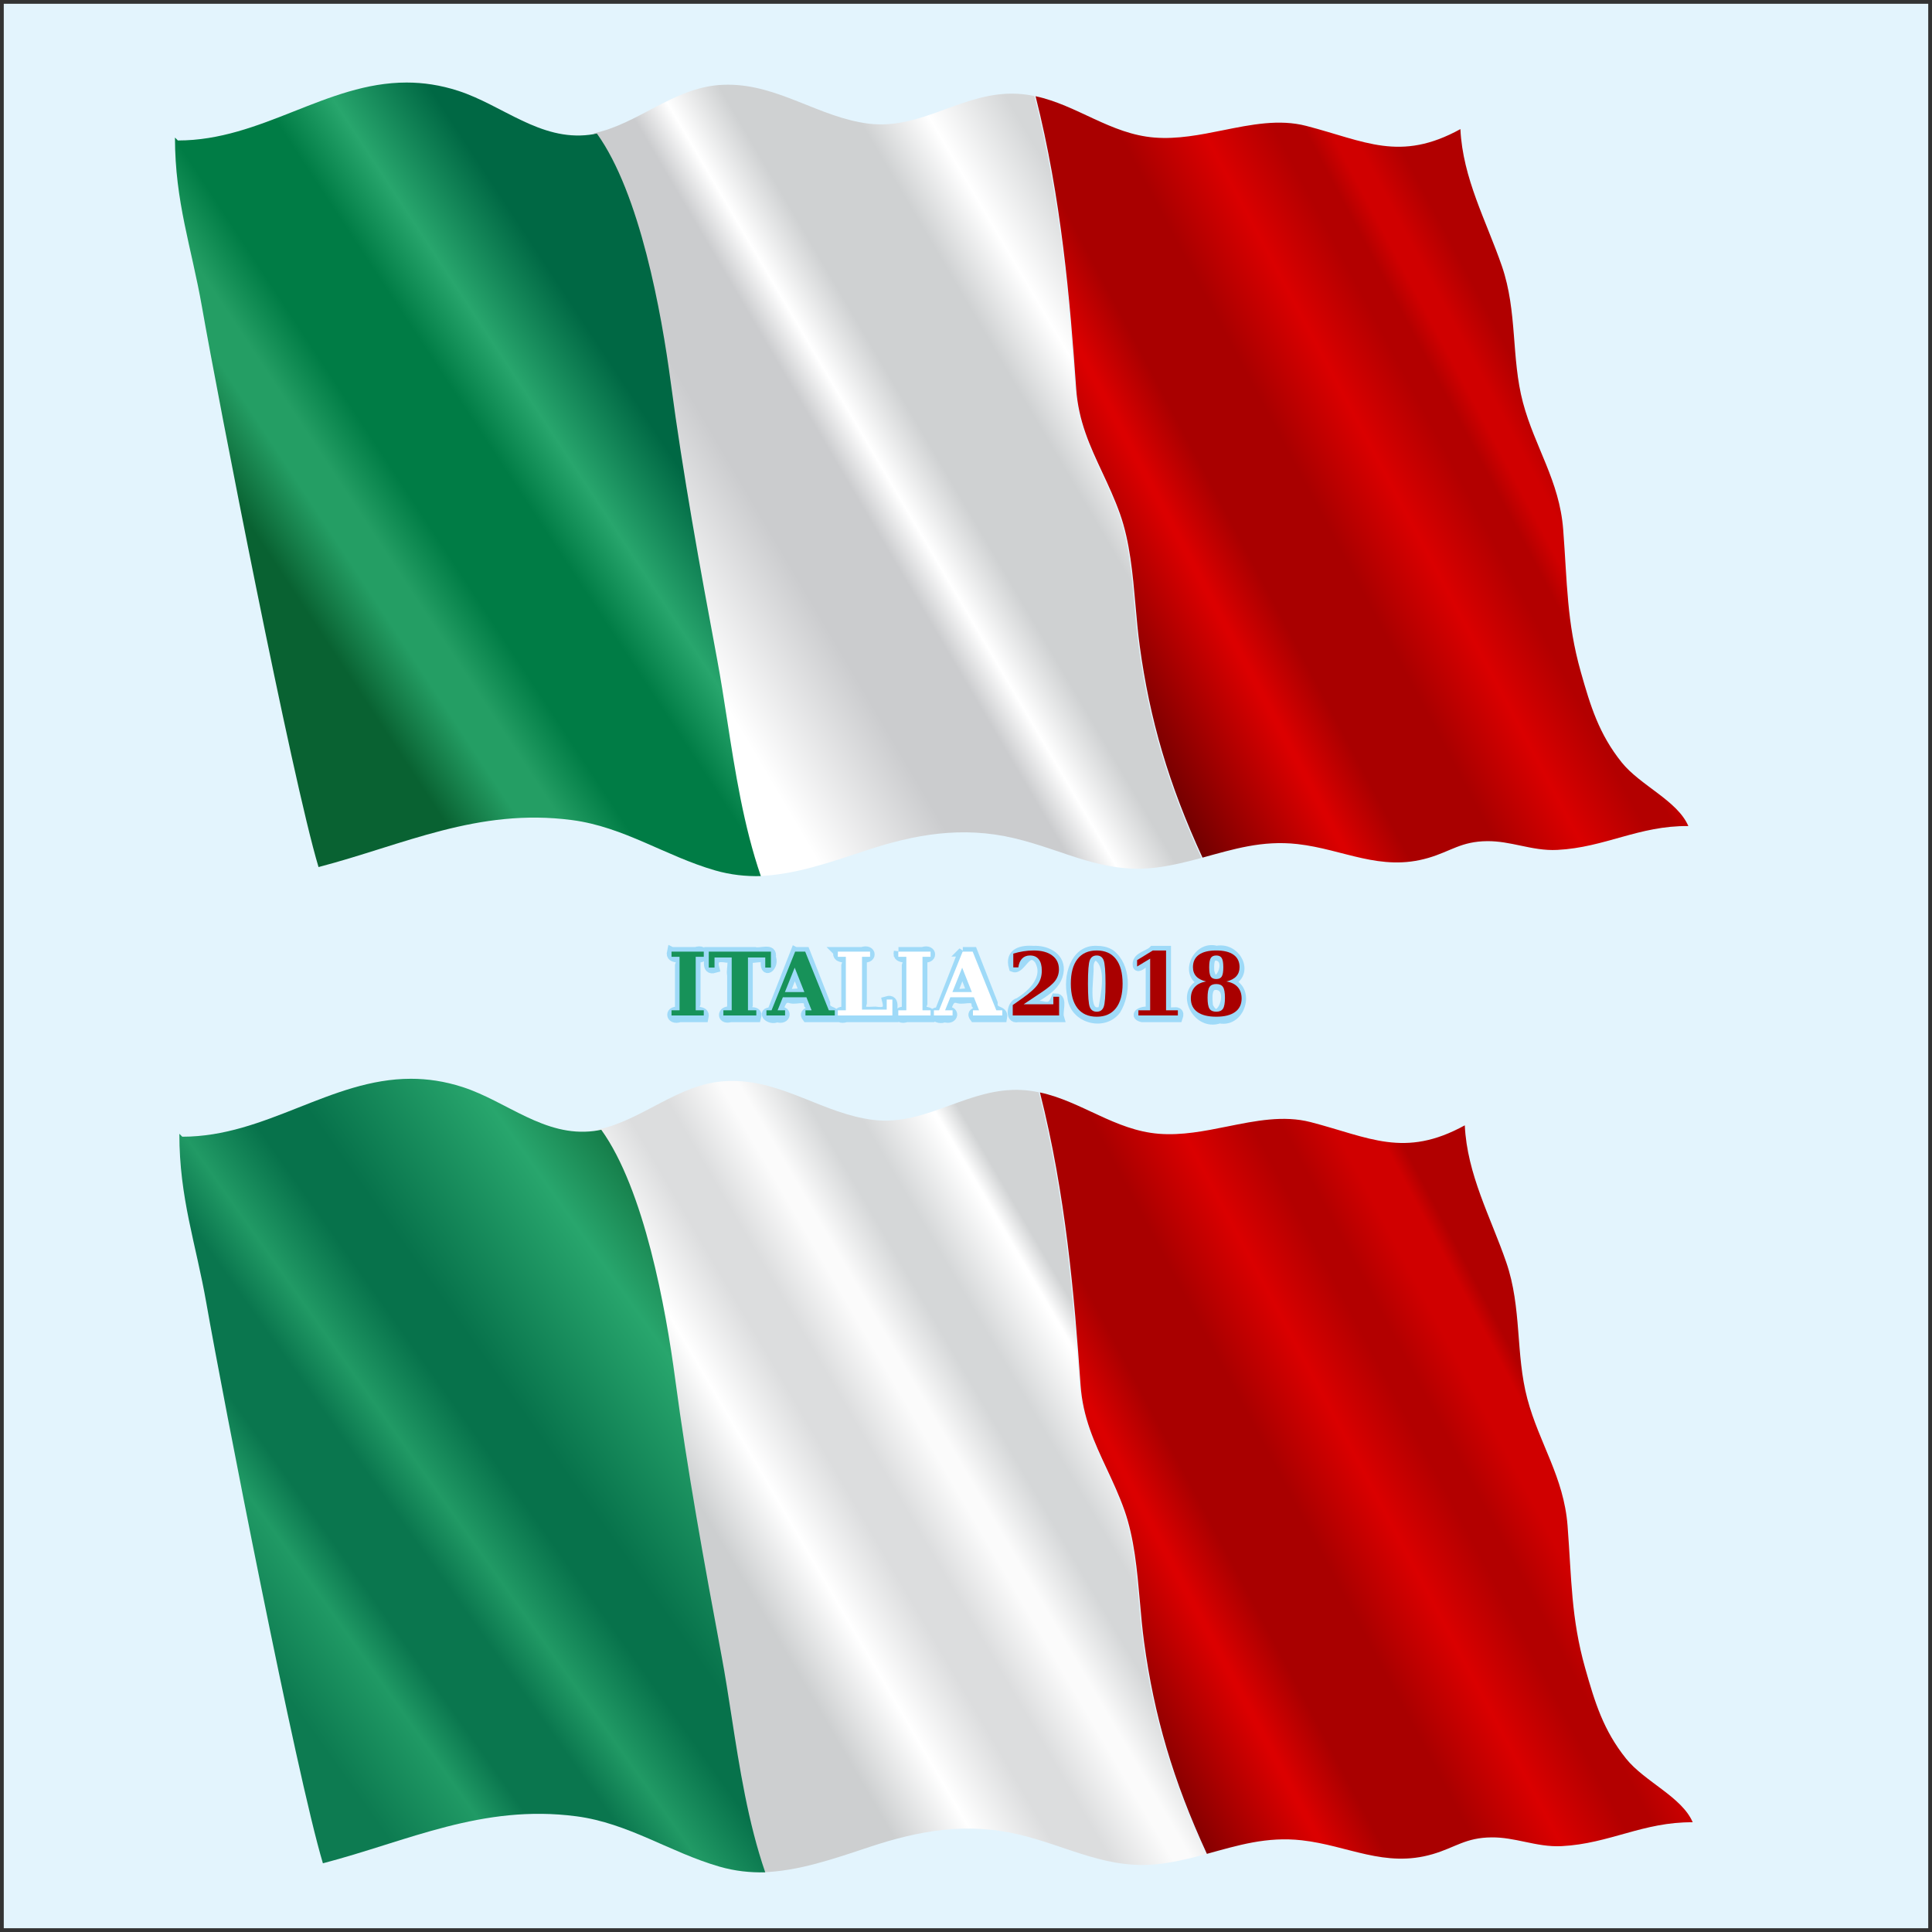 <?xml version="1.0" encoding="UTF-8" standalone="no"?>
<!-- Created with Inkscape (http://www.inkscape.org/) -->

<svg
   xmlns:dc="http://purl.org/dc/elements/1.1/"
   xmlns:cc="http://creativecommons.org/ns#"
   xmlns:rdf="http://www.w3.org/1999/02/22-rdf-syntax-ns#"
   xmlns:svg="http://www.w3.org/2000/svg"
   xmlns="http://www.w3.org/2000/svg"
   xmlns:sodipodi="http://sodipodi.sourceforge.net/DTD/sodipodi-0.dtd"
   xmlns:inkscape="http://www.inkscape.org/namespaces/inkscape"
   width="512"
   height="512"
   viewBox="0 0 512 512"
   id="svg2"
   version="1.1"
   inkscape:version="0.92.2 2405546, 2018-03-11"
   sodipodi:docname="Italia2018.svg">
  <rect x="0" y="0" width="512" height="512" fill="#333333" stroke="none"/>
  <title
     id="title1783">Bandiera Italiana</title>
  <defs
     id="defs4">
    <linearGradient
       x1="0"
       y1="0"
       x2="1"
       y2="0"
       gradientUnits="userSpaceOnUse"
       gradientTransform="matrix(129.178,-68.568,68.568,129.178,278.691,970.842)"
       spreadMethod="pad"
       id="linearGradient254">
      <stop
         style="stop-opacity:1;stop-color:#6d0000"
         offset="0"
         id="stop228" />
      <stop
         style="stop-opacity:1;stop-color:#db0000"
         offset="0.241"
         id="stop230" />
      <stop
         style="stop-opacity:1;stop-color:#db0000"
         offset="0.248"
         id="stop232" />
      <stop
         style="stop-opacity:1;stop-color:#a90000"
         offset="0.342"
         id="stop234" />
      <stop
         style="stop-opacity:1;stop-color:#a90000"
         offset="0.462"
         id="stop236" />
      <stop
         style="stop-opacity:1;stop-color:#a90000"
         offset="0.492"
         id="stop238" />
      <stop
         style="stop-opacity:1;stop-color:#da0000"
         offset="0.629"
         id="stop240" />
      <stop
         style="stop-opacity:1;stop-color:#b30000"
         offset="0.745"
         id="stop242" />
      <stop
         style="stop-opacity:1;stop-color:#b30000"
         offset="0.792"
         id="stop244" />
      <stop
         style="stop-opacity:1;stop-color:#d00000"
         offset="0.874"
         id="stop246" />
      <stop
         style="stop-opacity:1;stop-color:#d00000"
         offset="0.941"
         id="stop248" />
      <stop
         style="stop-opacity:1;stop-color:#b10000"
         offset="0.97"
         id="stop250" />
      <stop
         style="stop-opacity:1;stop-color:#b10000"
         offset="1"
         id="stop252" />
    </linearGradient>
    <linearGradient
       x1="0"
       y1="0"
       x2="1"
       y2="0"
       gradientUnits="userSpaceOnUse"
       gradientTransform="matrix(-144.718,102.96,-102.96,-144.718,212.586,876.491)"
       spreadMethod="pad"
       id="linearGradient212">
      <stop
         style="stop-opacity:1;stop-color:#006844"
         offset="0"
         id="stop182" />
      <stop
         style="stop-opacity:1;stop-color:#006844"
         offset="0.001"
         id="stop184" />
      <stop
         style="stop-opacity:1;stop-color:#0f703e"
         offset="0.083"
         id="stop186" />
      <stop
         style="stop-opacity:1;stop-color:#0f703e"
         offset="0.084"
         id="stop188" />
      <stop
         style="stop-opacity:1;stop-color:#28a66d"
         offset="0.236"
         id="stop190" />
      <stop
         style="stop-opacity:1;stop-color:#07724b"
         offset="0.464"
         id="stop192" />
      <stop
         style="stop-opacity:1;stop-color:#07724b"
         offset="0.465"
         id="stop194" />
      <stop
         style="stop-opacity:1;stop-color:#07724b"
         offset="0.54"
         id="stop196" />
      <stop
         style="stop-opacity:1;stop-color:#219a65"
         offset="0.637"
         id="stop198" />
      <stop
         style="stop-opacity:1;stop-color:#0a764e"
         offset="0.707"
         id="stop200" />
      <stop
         style="stop-opacity:1;stop-color:#0a764e"
         offset="0.796"
         id="stop202" />
      <stop
         style="stop-opacity:1;stop-color:#0a764e"
         offset="0.808"
         id="stop204" />
      <stop
         style="stop-opacity:1;stop-color:#209a65"
         offset="0.871"
         id="stop206" />
      <stop
         style="stop-opacity:1;stop-color:#0d7b51"
         offset="0.999"
         id="stop208" />
      <stop
         style="stop-opacity:1;stop-color:#0d7b51"
         offset="1"
         id="stop210" />
    </linearGradient>
    <linearGradient
       x1="0"
       y1="0"
       x2="1"
       y2="0"
       gradientUnits="userSpaceOnUse"
       gradientTransform="matrix(130.252,-75.728,75.728,130.252,183.191,968.177)"
       spreadMethod="pad"
       id="linearGradient166">
      <stop
         style="stop-opacity:1;stop-color:#cdcfd0"
         offset="0"
         id="stop140" />
      <stop
         style="stop-opacity:1;stop-color:#cdcfd0"
         offset="0.109"
         id="stop142" />
      <stop
         style="stop-opacity:1;stop-color:#ffffff"
         offset="0.232"
         id="stop144" />
      <stop
         style="stop-opacity:1;stop-color:#dcddde"
         offset="0.347"
         id="stop146" />
      <stop
         style="stop-opacity:1;stop-color:#dcddde"
         offset="0.419"
         id="stop148" />
      <stop
         style="stop-opacity:1;stop-color:#fbfbfb"
         offset="0.514"
         id="stop150" />
      <stop
         style="stop-opacity:1;stop-color:#fbfbfb"
         offset="0.543"
         id="stop152" />
      <stop
         style="stop-opacity:1;stop-color:#d5d7d8"
         offset="0.631"
         id="stop154" />
      <stop
         style="stop-opacity:1;stop-color:#d5d7d8"
         offset="0.699"
         id="stop156" />
      <stop
         style="stop-opacity:1;stop-color:#ffffff"
         offset="0.812"
         id="stop158" />
      <stop
         style="stop-opacity:1;stop-color:#ffffff"
         offset="0.817"
         id="stop160" />
      <stop
         style="stop-opacity:1;stop-color:#d1d3d4"
         offset="0.856"
         id="stop162" />
      <stop
         style="stop-opacity:1;stop-color:#d1d3d4"
         offset="1"
         id="stop164" />
    </linearGradient>
    <linearGradient
       x1="0"
       y1="0"
       x2="1"
       y2="0"
       gradientUnits="userSpaceOnUse"
       gradientTransform="matrix(129.177,-68.567,68.567,129.177,283.114,703.87)"
       spreadMethod="pad"
       id="linearGradient124">
      <stop
         style="stop-opacity:1;stop-color:#6d0000"
         offset="0"
         id="stop98" />
      <stop
         style="stop-opacity:1;stop-color:#db0000"
         offset="0.241"
         id="stop100" />
      <stop
         style="stop-opacity:1;stop-color:#db0000"
         offset="0.248"
         id="stop102" />
      <stop
         style="stop-opacity:1;stop-color:#a90000"
         offset="0.342"
         id="stop104" />
      <stop
         style="stop-opacity:1;stop-color:#a90000"
         offset="0.462"
         id="stop106" />
      <stop
         style="stop-opacity:1;stop-color:#a90000"
         offset="0.492"
         id="stop108" />
      <stop
         style="stop-opacity:1;stop-color:#da0000"
         offset="0.629"
         id="stop110" />
      <stop
         style="stop-opacity:1;stop-color:#b30000"
         offset="0.745"
         id="stop112" />
      <stop
         style="stop-opacity:1;stop-color:#b30000"
         offset="0.792"
         id="stop114" />
      <stop
         style="stop-opacity:1;stop-color:#d00000"
         offset="0.832"
         id="stop116" />
      <stop
         style="stop-opacity:1;stop-color:#d00000"
         offset="0.866"
         id="stop118" />
      <stop
         style="stop-opacity:1;stop-color:#b10000"
         offset="0.931"
         id="stop120" />
      <stop
         style="stop-opacity:1;stop-color:#b10000"
         offset="1"
         id="stop122" />
    </linearGradient>
    <linearGradient
       x1="0"
       y1="0"
       x2="1"
       y2="0"
       gradientUnits="userSpaceOnUse"
       gradientTransform="matrix(-91.983,60.502,-60.502,-91.983,173.33,642.232)"
       spreadMethod="pad"
       id="linearGradient82">
      <stop
         style="stop-opacity:1;stop-color:#006844"
         offset="0"
         id="stop64" />
      <stop
         style="stop-opacity:1;stop-color:#006844"
         offset="0.058"
         id="stop66" />
      <stop
         style="stop-opacity:1;stop-color:#28a66d"
         offset="0.269"
         id="stop68" />
      <stop
         style="stop-opacity:1;stop-color:#007c45"
         offset="0.413"
         id="stop70" />
      <stop
         style="stop-opacity:1;stop-color:#007c45"
         offset="0.532"
         id="stop72" />
      <stop
         style="stop-opacity:1;stop-color:#007c45"
         offset="0.638"
         id="stop74" />
      <stop
         style="stop-opacity:1;stop-color:#249e64"
         offset="0.763"
         id="stop76" />
      <stop
         style="stop-opacity:1;stop-color:#249e64"
         offset="0.846"
         id="stop78" />
      <stop
         style="stop-opacity:1;stop-color:#096232"
         offset="1"
         id="stop80" />
    </linearGradient>
    <linearGradient
       x1="0"
       y1="0"
       x2="1"
       y2="0"
       gradientUnits="userSpaceOnUse"
       gradientTransform="matrix(196.814,-114.427,114.427,196.814,122.083,739.02)"
       spreadMethod="pad"
       id="linearGradient48">
      <stop
         style="stop-opacity:1;stop-color:#ffffff"
         offset="0"
         id="stop24" />
      <stop
         style="stop-opacity:1;stop-color:#ffffff"
         offset="0.291"
         id="stop26" />
      <stop
         style="stop-opacity:1;stop-color:#cbccce"
         offset="0.439"
         id="stop28" />
      <stop
         style="stop-opacity:1;stop-color:#cbccce"
         offset="0.456"
         id="stop30" />
      <stop
         style="stop-opacity:1;stop-color:#cbccce"
         offset="0.546"
         id="stop32" />
      <stop
         style="stop-opacity:1;stop-color:#ffffff"
         offset="0.589"
         id="stop34" />
      <stop
         style="stop-opacity:1;stop-color:#cfd1d2"
         offset="0.651"
         id="stop36" />
      <stop
         style="stop-opacity:1;stop-color:#cfd1d2"
         offset="0.726"
         id="stop38" />
      <stop
         style="stop-opacity:1;stop-color:#cfd1d2"
         offset="0.772"
         id="stop40" />
      <stop
         style="stop-opacity:1;stop-color:#ffffff"
         offset="0.844"
         id="stop42" />
      <stop
         style="stop-opacity:1;stop-color:#d5d7d8"
         offset="0.934"
         id="stop44" />
      <stop
         style="stop-opacity:1;stop-color:#d5d7d8"
         offset="1"
         id="stop46" />
    </linearGradient>
  </defs>
  <sodipodi:namedview
     id="base"
     pagecolor="#ffffff"
     bordercolor="#666666"
     borderopacity="1.0"
     inkscape:pageopacity="0.0"
     inkscape:pageshadow="2"
     inkscape:zoom="1.4082031"
     inkscape:cx="256"
     inkscape:cy="252.22064"
     inkscape:document-units="px"
     inkscape:current-layer="text1965"
     showgrid="false"
     units="px"
     inkscape:showpageshadow="false"
     inkscape:window-width="1920"
     inkscape:window-height="994"
     inkscape:window-x="0"
     inkscape:window-y="21"
     inkscape:window-maximized="1" />
  <g
     inkscape:label="Livello 1"
     inkscape:groupmode="layer"
     id="layer1"
     transform="translate(0,-540.362)">
    <path
       style="opacity:1;fill:#e5f6ff;fill-opacity:0.989;stroke:none;stroke-width:4.751;stroke-linecap:round;stroke-linejoin:bevel;stroke-miterlimit:4;stroke-dasharray:none;stroke-opacity:0.981;paint-order:stroke markers fill"
       d="M 1,541.362 H 511 v 510 H 1 Z"
       id="rect1404"
       inkscape:connector-curvature="0" />
    <path
       d="m 190.663,562.89 c -12.346,0.911 -21.615,10.33 -33.325,12.803 v 0 c 11.392,15.965 17.08,47.416 19.56,66.076 v 0 c 3.202,24.095 7.654,48.521 12.317,73.51 v 0 c 0.944,5.059 1.761,10.324 2.623,15.9 v 0 c 2.087,13.467 4.381,28.196 8.944,41.357 v 0 c 9.643,-0.284 19.047,-3.585 28.564,-6.745 v 0 c 13.095,-4.35 25.686,-6.56 39.458,-3.287 v 0 c 13.33,3.168 23.721,9.637 37.911,7.735 v 0 c 4.133,-0.555 7.957,-1.512 11.679,-2.522 v 0 c -8.944,-19.394 -13.989,-36.619 -16.637,-56.088 v 0 c -0.478,-3.52 -0.806,-7.243 -1.124,-10.842 v 0 c -0.728,-8.251 -1.48,-16.784 -4.09,-24.139 v 0 c -1.397,-3.936 -3.072,-7.52 -4.69,-10.986 v 0 c -3.262,-6.984 -6.342,-13.579 -6.946,-22.298 v 0 c -1.63,-23.547 -3.952,-50.653 -10.785,-77.558 v 0 c -1.473,-0.3 -2.98,-0.515 -4.543,-0.595 v 0 c -6.83,-0.346 -12.888,1.848 -18.899,4.041 v 0 c -6.589,2.405 -13.123,4.811 -20.56,3.868 v 0 c -13.006,-1.648 -23.732,-10.313 -37.179,-10.313 v 0 c -0.75,0 -1.508,0.026 -2.277,0.083"
       style="fill:url(#linearGradient48);stroke:none;stroke-width:1.004"
       id="path50"
       inkscape:connector-curvature="0" />
    <path
       d="m 47.141,577.59 -0.772,-0.774 c 0,17.068 4.37,29.016 7.154,44.874 v 0 c 4.371,24.904 23.814,124.87 30.891,148.453 v 0 c 22.552,-5.889 42.209,-15.73 67.157,-12.455 v 0 c 13.843,1.818 24.792,9.548 37.948,13.344 v 0 c 4.098,1.182 8.127,1.598 12.116,1.507 v 0 c -4.549,-13.16 -6.841,-27.866 -8.923,-41.317 v 0 c -0.865,-5.572 -1.678,-10.836 -2.623,-15.89 v 0 c -4.663,-24.993 -9.115,-49.423 -12.319,-73.525 v 0 c -2.483,-18.68 -8.182,-50.197 -19.588,-66.059 v 0 c -0.645,0.128 -1.291,0.25 -1.95,0.333 v 0 c -13.106,1.659 -23.069,-7.845 -34.776,-11.643 v 0 c -4.798,-1.557 -9.342,-2.203 -13.708,-2.203 v 0 c -21.286,-0.003 -38.377,15.356 -60.607,15.356"
       style="fill:url(#linearGradient82);stroke:none;stroke-width:1.004"
       id="path84"
       inkscape:connector-curvature="0" />
    <path
       d="m 285.196,643.342 c 0.6,8.666 3.669,15.238 6.919,22.197 v 0 c 1.623,3.472 3.298,7.062 4.7,11.011 v 0 c 2.622,7.391 3.376,15.941 4.107,24.211 v 0 c 0.316,3.596 0.645,7.316 1.123,10.828 v 0 c 2.646,19.454 7.688,36.666 16.632,56.05 v 0 c 8.145,-2.216 15.818,-4.645 25.175,-3.59 v 0 c 12.225,1.38 21.949,7.379 34.642,3.676 v 0 c 6.055,-1.766 8.696,-4.393 15.647,-4.449 v 0 c 3.068,-0.024 5.922,0.574 8.784,1.175 v 0 c 3.156,0.662 6.32,1.325 9.786,1.146 v 0 c 12.674,-0.648 21.564,-6.451 34.716,-6.324 v 0 c -2.882,-6.739 -12.753,-10.737 -17.674,-16.883 v 0 c -6.003,-7.499 -8.254,-14.869 -10.833,-23.988 v 0 c -3.748,-13.257 -3.578,-23.668 -4.662,-37.738 v 0 c -0.992,-12.892 -7.502,-21.773 -10.658,-33.613 v 0 c -3.161,-11.865 -1.421,-24.096 -5.591,-36.191 v 0 c -4.145,-12.013 -10.365,-23.226 -10.987,-36.284 v 0 c -16.041,8.839 -25.343,3.167 -40.85,-0.851 v 0 c -7.188,-1.862 -14.604,-0.345 -22.138,1.17 v 0 c -5.976,1.202 -12.025,2.405 -18.093,1.921 v 0 c -11.633,-0.925 -20.508,-8.598 -31.508,-10.955 v 0 c 6.814,26.886 9.136,53.959 10.763,77.481"
       style="fill:url(#linearGradient124);stroke:none;stroke-width:1.004"
       id="path126"
       inkscape:connector-curvature="0" />
    <path
       d="m 191.824,826.899 c -12.347,0.911 -21.616,10.331 -33.327,12.804 v 0 c 11.393,15.964 17.08,47.415 19.56,66.076 v 0 c 3.202,24.095 7.654,48.521 12.318,73.51 v 0 c 0.944,5.058 1.761,10.323 2.623,15.899 v 0 c 2.087,13.467 4.381,28.197 8.943,41.357 v 0 c 9.644,-0.283 19.048,-3.585 28.564,-6.746 v 0 c 13.096,-4.346 25.687,-6.556 39.458,-3.285 v 0 c 13.33,3.168 23.722,9.637 37.912,7.733 v 0 c 4.132,-0.553 7.957,-1.51 11.679,-2.522 v 0 c -8.944,-19.393 -13.989,-36.617 -16.637,-56.087 v 0 c -0.479,-3.52 -0.807,-7.243 -1.125,-10.842 v 0 c -0.727,-8.251 -1.48,-16.783 -4.091,-24.139 v 0 c -1.396,-3.936 -3.07,-7.519 -4.688,-10.985 v 0 c -3.261,-6.983 -6.341,-13.58 -6.947,-22.299 v 0 c -1.629,-23.547 -3.952,-50.655 -10.784,-77.556 v 0 c -1.473,-0.302 -2.982,-0.517 -4.543,-0.597 v 0 c -6.83,-0.346 -12.887,1.847 -18.898,4.041 v 0 c -6.591,2.405 -13.125,4.811 -20.56,3.868 v 0 c -13.006,-1.647 -23.734,-10.313 -37.181,-10.314 v 0 c -0.75,0 -1.507,0.027 -2.276,0.084"
       style="fill:url(#linearGradient166);stroke:none;stroke-width:1.004"
       id="path168"
       inkscape:connector-curvature="0" />
    <path
       d="m 48.302,841.599 -0.773,-0.773 c 0,17.068 4.371,29.016 7.155,44.874 v 0 c 4.369,24.904 23.813,124.869 30.89,148.454 v 0 c 22.554,-5.891 42.208,-15.733 67.159,-12.458 v 0 c 13.842,1.819 24.789,9.551 37.946,13.346 v 0 c 4.097,1.182 8.127,1.6 12.117,1.508 v 0 c -4.55,-13.161 -6.84,-27.867 -8.924,-41.316 v 0 c -0.863,-5.574 -1.678,-10.837 -2.622,-15.891 v 0 c -4.664,-24.993 -9.117,-49.423 -12.32,-73.525 v 0 c -2.482,-18.68 -8.181,-50.197 -19.587,-66.061 v 0 c -0.646,0.13 -1.292,0.251 -1.951,0.334 v 0 c -13.106,1.66 -23.068,-7.844 -34.775,-11.643 v 0 c -4.799,-1.557 -9.342,-2.202 -13.708,-2.202 v 0 c -21.286,-0.003 -38.378,15.355 -60.607,15.355"
       style="fill:url(#linearGradient212);stroke:none;stroke-width:1.004"
       id="path214"
       inkscape:connector-curvature="0" />
    <path
       d="m 286.356,907.352 c 0.6,8.665 3.669,15.239 6.92,22.197 v 0 c 1.621,3.471 3.298,7.061 4.699,11.011 v 0 c 2.623,7.391 3.376,15.94 4.107,24.212 v 0 c 0.317,3.595 0.645,7.314 1.123,10.827 v 0 c 2.647,19.453 7.69,36.665 16.632,56.051 v 0 c 8.145,-2.22 15.82,-4.646 25.176,-3.591 v 0 c 12.224,1.379 21.949,7.379 34.641,3.675 v 0 c 6.055,-1.766 8.696,-4.392 15.648,-4.448 v 0 c 3.068,-0.026 5.923,0.575 8.785,1.175 v 0 c 3.156,0.661 6.319,1.323 9.785,1.145 v 0 c 12.673,-0.648 21.563,-6.45 34.717,-6.323 v 0 c -2.883,-6.741 -12.754,-10.738 -17.675,-16.883 v 0 c -6.005,-7.501 -8.254,-14.87 -10.834,-23.989 v 0 c -3.749,-13.258 -3.577,-23.667 -4.661,-37.736 v 0 c -0.993,-12.894 -7.503,-21.774 -10.658,-33.615 v 0 c -3.162,-11.865 -1.422,-24.096 -5.592,-36.191 v 0 c -4.144,-12.012 -10.364,-23.226 -10.986,-36.283 v 0 c -16.042,8.839 -25.344,3.166 -40.85,-0.852 v 0 c -7.189,-1.861 -14.603,-0.345 -22.137,1.17 v 0 c -5.976,1.203 -12.025,2.405 -18.095,1.922 v 0 C 295.47,839.901 286.593,832.228 275.593,829.871 v 0 c 6.815,26.884 9.135,53.959 10.763,77.481"
       style="fill:url(#linearGradient254);stroke:none;stroke-width:1.004"
       id="path256"
       inkscape:connector-curvature="0" />
    <g
       aria-label="ITALIA 2018"
       style="font-style:normal;font-variant:normal;font-weight:bold;font-stretch:normal;font-size:21.333px;line-height:1.25;font-family:'DejaVu Serif';-inkscape-font-specification:'DejaVu Serif Bold';font-variant-ligatures:normal;font-variant-caps:normal;font-variant-numeric:normal;font-feature-settings:normal;text-align:start;letter-spacing:0px;word-spacing:0px;writing-mode:lr-tb;text-anchor:start;fill:#000000;fill-opacity:1;stroke:none"
       id="text1965"
       transform="matrix(0.982,0,0,1,0.385,-2.13)">
      <path
         style="fill:none;fill-opacity:1;stroke:#6fc8f5;stroke-width:2.534;stroke-linecap:round;stroke-miterlimit:4;stroke-dasharray:none;stroke-opacity:0.579;paint-order:stroke fill markers"
         d="m 278.589,794.415 c -3.245,-0.226 -6.616,0.486 -5.474,4.425 2.105,0.825 3.718,-5.897 6.88,-2.004 2.813,4.754 -1.77,9.216 -5.56,11.391 -1.84,0.289 -2.379,4.472 -0.208,3.883 3.751,0 7.502,0 11.253,0 -0.469,-1.542 1.036,-5.111 -0.946,-5.098 -0.584,1.37 -1.139,2.771 -3.76,2.049 -1.051,-0.272 -5.812,0.596 -4.069,-0.533 3.23,-2.564 8.379,-4.193 8.731,-8.979 0.161,-3.753 -3.803,-5.271 -6.847,-5.134 z m 17.05,0 c -6.07,-0.371 -7.941,7.119 -6.742,12.011 0.339,5.915 8.463,8.163 11.923,3.707 2.704,-4.318 2.793,-11.577 -1.573,-14.808 -1.083,-0.663 -2.359,-0.913 -3.607,-0.91 z m 15.144,0 c -1.286,1.278 -4.262,1.575 -4.251,3.604 -0.136,2.224 3.913,-3.084 3.526,-0.407 0,4.364 0,8.727 0,13.091 -1.588,-0.711 -4.961,0.742 -2.228,1.408 3.237,0 6.474,0 9.71,0 1.087,-3 -3.734,0.067 -3.186,-2.38 0,-5.105 0,-10.211 0,-15.316 -1.19,0 -2.381,0 -3.571,0 z m 17.117,0 c -5.541,-1.633 -9.166,7.4 -2.743,8.441 -7.705,1.265 -2.932,11.902 3.549,9.574 6.19,1.269 8.567,-8.965 1.927,-9.574 6.604,-1.46 3.019,-9.602 -2.733,-8.441 z m -147.036,0.315 c -0.595,2.577 3.489,0.349 2.165,3.676 0,4.099 0,8.198 0,12.297 -2.813,-0.875 -2.768,2.347 0.043,1.408 2.166,0 4.332,0 6.498,0 0.596,-2.582 -3.502,-0.344 -2.176,-3.675 0,-4.099 0,-8.198 0,-12.297 2.813,0.876 2.793,-2.343 -0.031,-1.408 -2.166,0 -4.332,0 -6.498,0 z m 10.055,0 c 0.387,1.582 -1.125,5.113 1.553,4.342 -0.733,-2.748 0.834,-3.134 3.153,-2.747 2.631,-0.683 1.062,2.947 1.482,4.534 0,3.281 0,6.562 0,9.844 -2.541,-1.047 -3.179,2.207 -0.353,1.408 2.332,0 4.663,0 6.995,0 0.799,-2.71 -3.579,-0.103 -2.254,-3.352 0,-4.145 0,-8.29 0,-12.435 1.508,0.482 5.104,-1.182 4.669,1.295 -0.149,3.127 2.571,0.688 1.532,-1.463 0.617,-2.621 -2.927,-0.968 -4.415,-1.427 -4.121,0 -8.242,0 -12.362,0 z m 23.317,0 c -2.123,5.324 -4.247,10.649 -6.37,15.973 -3.041,-0.084 -0.521,2.4 1.455,1.408 2.618,0.928 2.993,-2.267 0.176,-1.408 0.766,-1.862 1.081,-4.414 3.626,-3.551 1.672,0.361 4.522,-1.07 4.741,1.502 2.316,2.583 -2.049,1.534 -0.534,3.458 2.536,0 5.072,0 7.608,0 0.432,-2.224 -2.755,-0.924 -2.567,-3.805 -1.808,-4.525 -3.616,-9.051 -5.424,-13.576 -0.903,0 -1.806,0 -2.71,0 z m 11.518,0 c -0.595,2.577 3.489,0.349 2.164,3.676 0,4.099 0,8.198 0,12.297 -2.813,-0.875 -2.768,2.347 0.043,1.408 4.172,0 8.344,0 12.516,0 -0.392,-1.568 1.125,-5.098 -1.53,-4.342 0.733,2.748 -0.834,3.134 -3.153,2.747 -1.935,0.029 -4.429,0.633 -3.512,-2.267 0,-4.037 0,-8.074 0,-12.111 2.813,0.876 2.793,-2.343 -0.031,-1.408 -2.166,0 -4.332,0 -6.498,0 z m 16.324,0 c -0.595,2.577 3.489,0.349 2.164,3.676 0,4.099 0,8.198 0,12.297 -2.813,-0.875 -2.768,2.347 0.043,1.408 2.166,0 4.332,0 6.498,0 0.596,-2.582 -3.502,-0.344 -2.176,-3.675 0,-4.099 0,-8.198 0,-12.297 2.813,0.876 2.793,-2.343 -0.031,-1.408 -2.166,0 -4.332,0 -6.498,0 z m 17.365,0 c -2.123,5.324 -4.247,10.649 -6.37,15.973 -3.041,-0.084 -0.521,2.4 1.455,1.408 2.618,0.928 2.997,-2.266 0.178,-1.408 0.765,-1.862 1.079,-4.414 3.624,-3.551 1.673,0.361 4.523,-1.07 4.742,1.502 2.314,2.583 -2.051,1.534 -0.536,3.458 2.536,0 5.072,0 7.608,0 0.432,-2.224 -2.755,-0.924 -2.567,-3.805 -1.808,-4.525 -3.616,-9.051 -5.424,-13.576 -0.903,0 -1.806,0 -2.71,0 z m 36.197,1.047 c 4.184,2.511 2.294,10.265 1.555,14.596 -5.909,2.404 -3.522,-8.402 -3.73,-11.833 0.04,-1.297 0.661,-2.871 2.175,-2.763 z m 32.261,0 c 4.997,0.841 -0.395,10.829 -1.877,4.069 -0.023,-1.453 -0.284,-4.19 1.877,-4.069 z m -113.789,3.319 c 0.869,2.216 1.739,4.431 2.608,6.647 -1.429,-0.366 -5.014,0.755 -5.011,-0.6 0.801,-2.016 1.602,-4.032 2.403,-6.047 z m 45.209,0 c 0.869,2.216 1.737,4.431 2.606,6.647 -1.428,-0.367 -5.014,0.756 -5.009,-0.6 0.801,-2.016 1.602,-4.032 2.403,-6.047 z m 68.581,4.458 c 5.441,0.484 0.766,12.183 -2.216,5.56 -0.153,-1.893 -0.672,-5.686 2.216,-5.56 z"
         id="path1988"
         inkscape:connector-curvature="0" />
      <path
         d="m 180.829,811.603 v -1.371 h 2.165 v -14.178 h -2.165 v -1.371 h 8.704 v 1.371 h -2.176 v 14.178 h 2.176 v 1.371 z"
         style="fill:#179259;fill-opacity:1;stroke:none;stroke-width:2.5;stroke-linecap:round;stroke-miterlimit:4;stroke-dasharray:none;stroke-opacity:1;paint-order:stroke fill markers"
         id="path1967"
         inkscape:connector-curvature="0" />
      <path
         d="m 194.826,811.603 v -1.371 h 2.244 v -13.997 h -4.635 v 2.675 h -1.553 v -4.227 h 16.774 v 4.227 h -1.53 v -2.675 h -4.669 v 13.997 h 2.255 v 1.371 z"
         style="fill:#179259;fill-opacity:1;stroke:none;stroke-width:2.5;stroke-linecap:round;stroke-miterlimit:4;stroke-dasharray:none;stroke-opacity:1;paint-order:stroke fill markers"
         id="path1969"
         inkscape:connector-curvature="0" />
      <path
         d="m 206.443,811.603 v -1.371 h 1.383 l 6.369,-15.55 h 2.709 l 6.381,15.55 h 1.609 v 1.371 h -7.922 v -1.371 h 1.655 l -1.394,-3.457 h -6.358 l -1.417,3.457 h 2.017 v 1.371 z m 4.987,-6.199 h 5.247 l -2.607,-6.471 z"
         style="fill:#179259;fill-opacity:1;stroke:none;stroke-width:2.5;stroke-linecap:round;stroke-miterlimit:4;stroke-dasharray:none;stroke-opacity:1;paint-order:stroke fill markers"
         id="path1971"
         inkscape:connector-curvature="0" />
      <path
         d="m 225.71,811.603 v -1.371 h 2.165 v -14.178 h -2.165 v -1.371 h 8.704 v 1.371 h -2.176 v 13.997 h 6.664 v -2.675 h 1.53 v 4.227 z"
         style="fill:#ffffff;stroke:none;stroke-width:2.5;stroke-linecap:round;stroke-miterlimit:4;stroke-dasharray:none;stroke-opacity:1;paint-order:stroke fill markers"
         id="path1973"
         inkscape:connector-curvature="0" />
      <path
         d="m 242.031,811.603 v -1.371 h 2.165 v -14.178 h -2.165 v -1.371 h 8.704 v 1.371 h -2.176 v 14.178 h 2.176 v 1.371 z"
         style="fill:#ffffff;stroke:none;stroke-width:2.5;stroke-linecap:round;stroke-miterlimit:4;stroke-dasharray:none;stroke-opacity:1;paint-order:stroke fill markers"
         id="path1975"
         inkscape:connector-curvature="0" />
      <path
         d="m 251.641,811.603 v -1.371 h 1.383 l 6.369,-15.55 h 2.709 l 6.381,15.55 h 1.609 v 1.371 h -7.922 v -1.371 h 1.655 l -1.394,-3.457 h -6.358 l -1.417,3.457 h 2.017 v 1.371 z m 4.987,-6.199 h 5.247 l -2.607,-6.471 z"
         style="fill:#ffffff;stroke:none;stroke-width:2.5;stroke-linecap:round;stroke-miterlimit:4;stroke-dasharray:none;stroke-opacity:1;paint-order:stroke fill markers"
         id="path1977"
         inkscape:connector-curvature="0" />
      <path
         d="m 274.422,798.864 h -1.36 v -3.649 q 1.383,-0.419 2.731,-0.623 1.36,-0.215 2.743,-0.215 3.23,0 5.032,1.326 1.813,1.315 1.813,3.672 0,1.677 -0.997,3.015 -0.997,1.326 -3.808,3.151 l -4.715,3.094 h 8.013 v -1.995 h 1.553 v 4.964 h -12.512 v -2.765 l 2.505,-1.734 q 3.207,-2.21 4.273,-3.763 1.065,-1.553 1.065,-3.627 0,-1.961 -0.816,-2.981 -0.805,-1.031 -2.357,-1.031 -1.337,0 -2.142,0.816 -0.805,0.805 -1.02,2.346 z"
         style="fill:#a90000;fill-opacity:1;stroke:none;stroke-width:2.5;stroke-linecap:round;stroke-miterlimit:4;stroke-dasharray:none;stroke-opacity:1;paint-order:stroke fill markers"
         id="path1979"
         inkscape:connector-curvature="0" />
      <path
         d="m 295.582,810.606 q 1.36,0 1.859,-1.235 0.51,-1.235 0.51,-6.211 0,-4.941 -0.51,-6.199 -0.499,-1.258 -1.859,-1.258 -1.36,0 -1.87,1.235 -0.499,1.235 -0.499,6.222 0,4.975 0.499,6.211 0.51,1.235 1.87,1.235 z m 0,1.326 q -3.389,0 -5.191,-2.255 -1.802,-2.267 -1.802,-6.517 0,-4.25 1.802,-6.517 1.802,-2.267 5.191,-2.267 3.377,0 5.179,2.267 1.802,2.267 1.802,6.517 0,4.25 -1.802,6.517 -1.802,2.255 -5.179,2.255 z"
         style="fill:#a90000;fill-opacity:1;stroke:none;stroke-width:2.5;stroke-linecap:round;stroke-miterlimit:4;stroke-dasharray:none;stroke-opacity:1;paint-order:stroke fill markers"
         id="path1981"
         inkscape:connector-curvature="0" />
      <path
         d="m 306.824,811.603 v -1.371 h 3.173 v -13.691 l -3.525,2.085 v -1.689 l 4.25,-2.561 h 3.57 v 15.856 h 3.185 v 1.371 z"
         style="fill:#a90000;fill-opacity:1;stroke:none;stroke-width:2.5;stroke-linecap:round;stroke-miterlimit:4;stroke-dasharray:none;stroke-opacity:1;paint-order:stroke fill markers"
         id="path1983"
         inkscape:connector-curvature="0" />
      <path
         d="m 330.568,802.593 q 2.017,0.329 3.06,1.485 1.054,1.156 1.054,3.026 0,2.335 -1.768,3.581 -1.757,1.247 -5.077,1.247 -3.321,0 -5.089,-1.247 -1.768,-1.247 -1.768,-3.581 0,-1.87 1.054,-3.026 1.054,-1.156 3.06,-1.485 -1.779,-0.408 -2.663,-1.36 -0.884,-0.963 -0.884,-2.437 0,-2.153 1.609,-3.287 1.609,-1.133 4.681,-1.133 3.06,0 4.669,1.133 1.621,1.133 1.621,3.287 0,1.473 -0.895,2.437 -0.884,0.952 -2.663,1.36 z m -0.827,-3.751 q 0,-1.791 -0.431,-2.459 -0.431,-0.68 -1.473,-0.68 -1.054,0 -1.485,0.68 -0.419,0.669 -0.419,2.459 0,1.779 0.419,2.448 0.431,0.657 1.485,0.657 1.054,0 1.473,-0.657 0.431,-0.669 0.431,-2.448 z m 0.442,8.069 q 0,-2.074 -0.533,-2.856 -0.521,-0.782 -1.813,-0.782 -1.303,0 -1.825,0.782 -0.521,0.782 -0.521,2.856 0,2.097 0.521,2.901 0.533,0.793 1.825,0.793 1.281,0 1.813,-0.793 0.533,-0.805 0.533,-2.901 z"
         style="fill:#a90000;fill-opacity:1;stroke:none;stroke-width:2.5;stroke-linecap:round;stroke-miterlimit:4;stroke-dasharray:none;stroke-opacity:1;paint-order:stroke fill markers"
         id="path1985"
         inkscape:connector-curvature="0" />
    </g>
  </g>
</svg>
